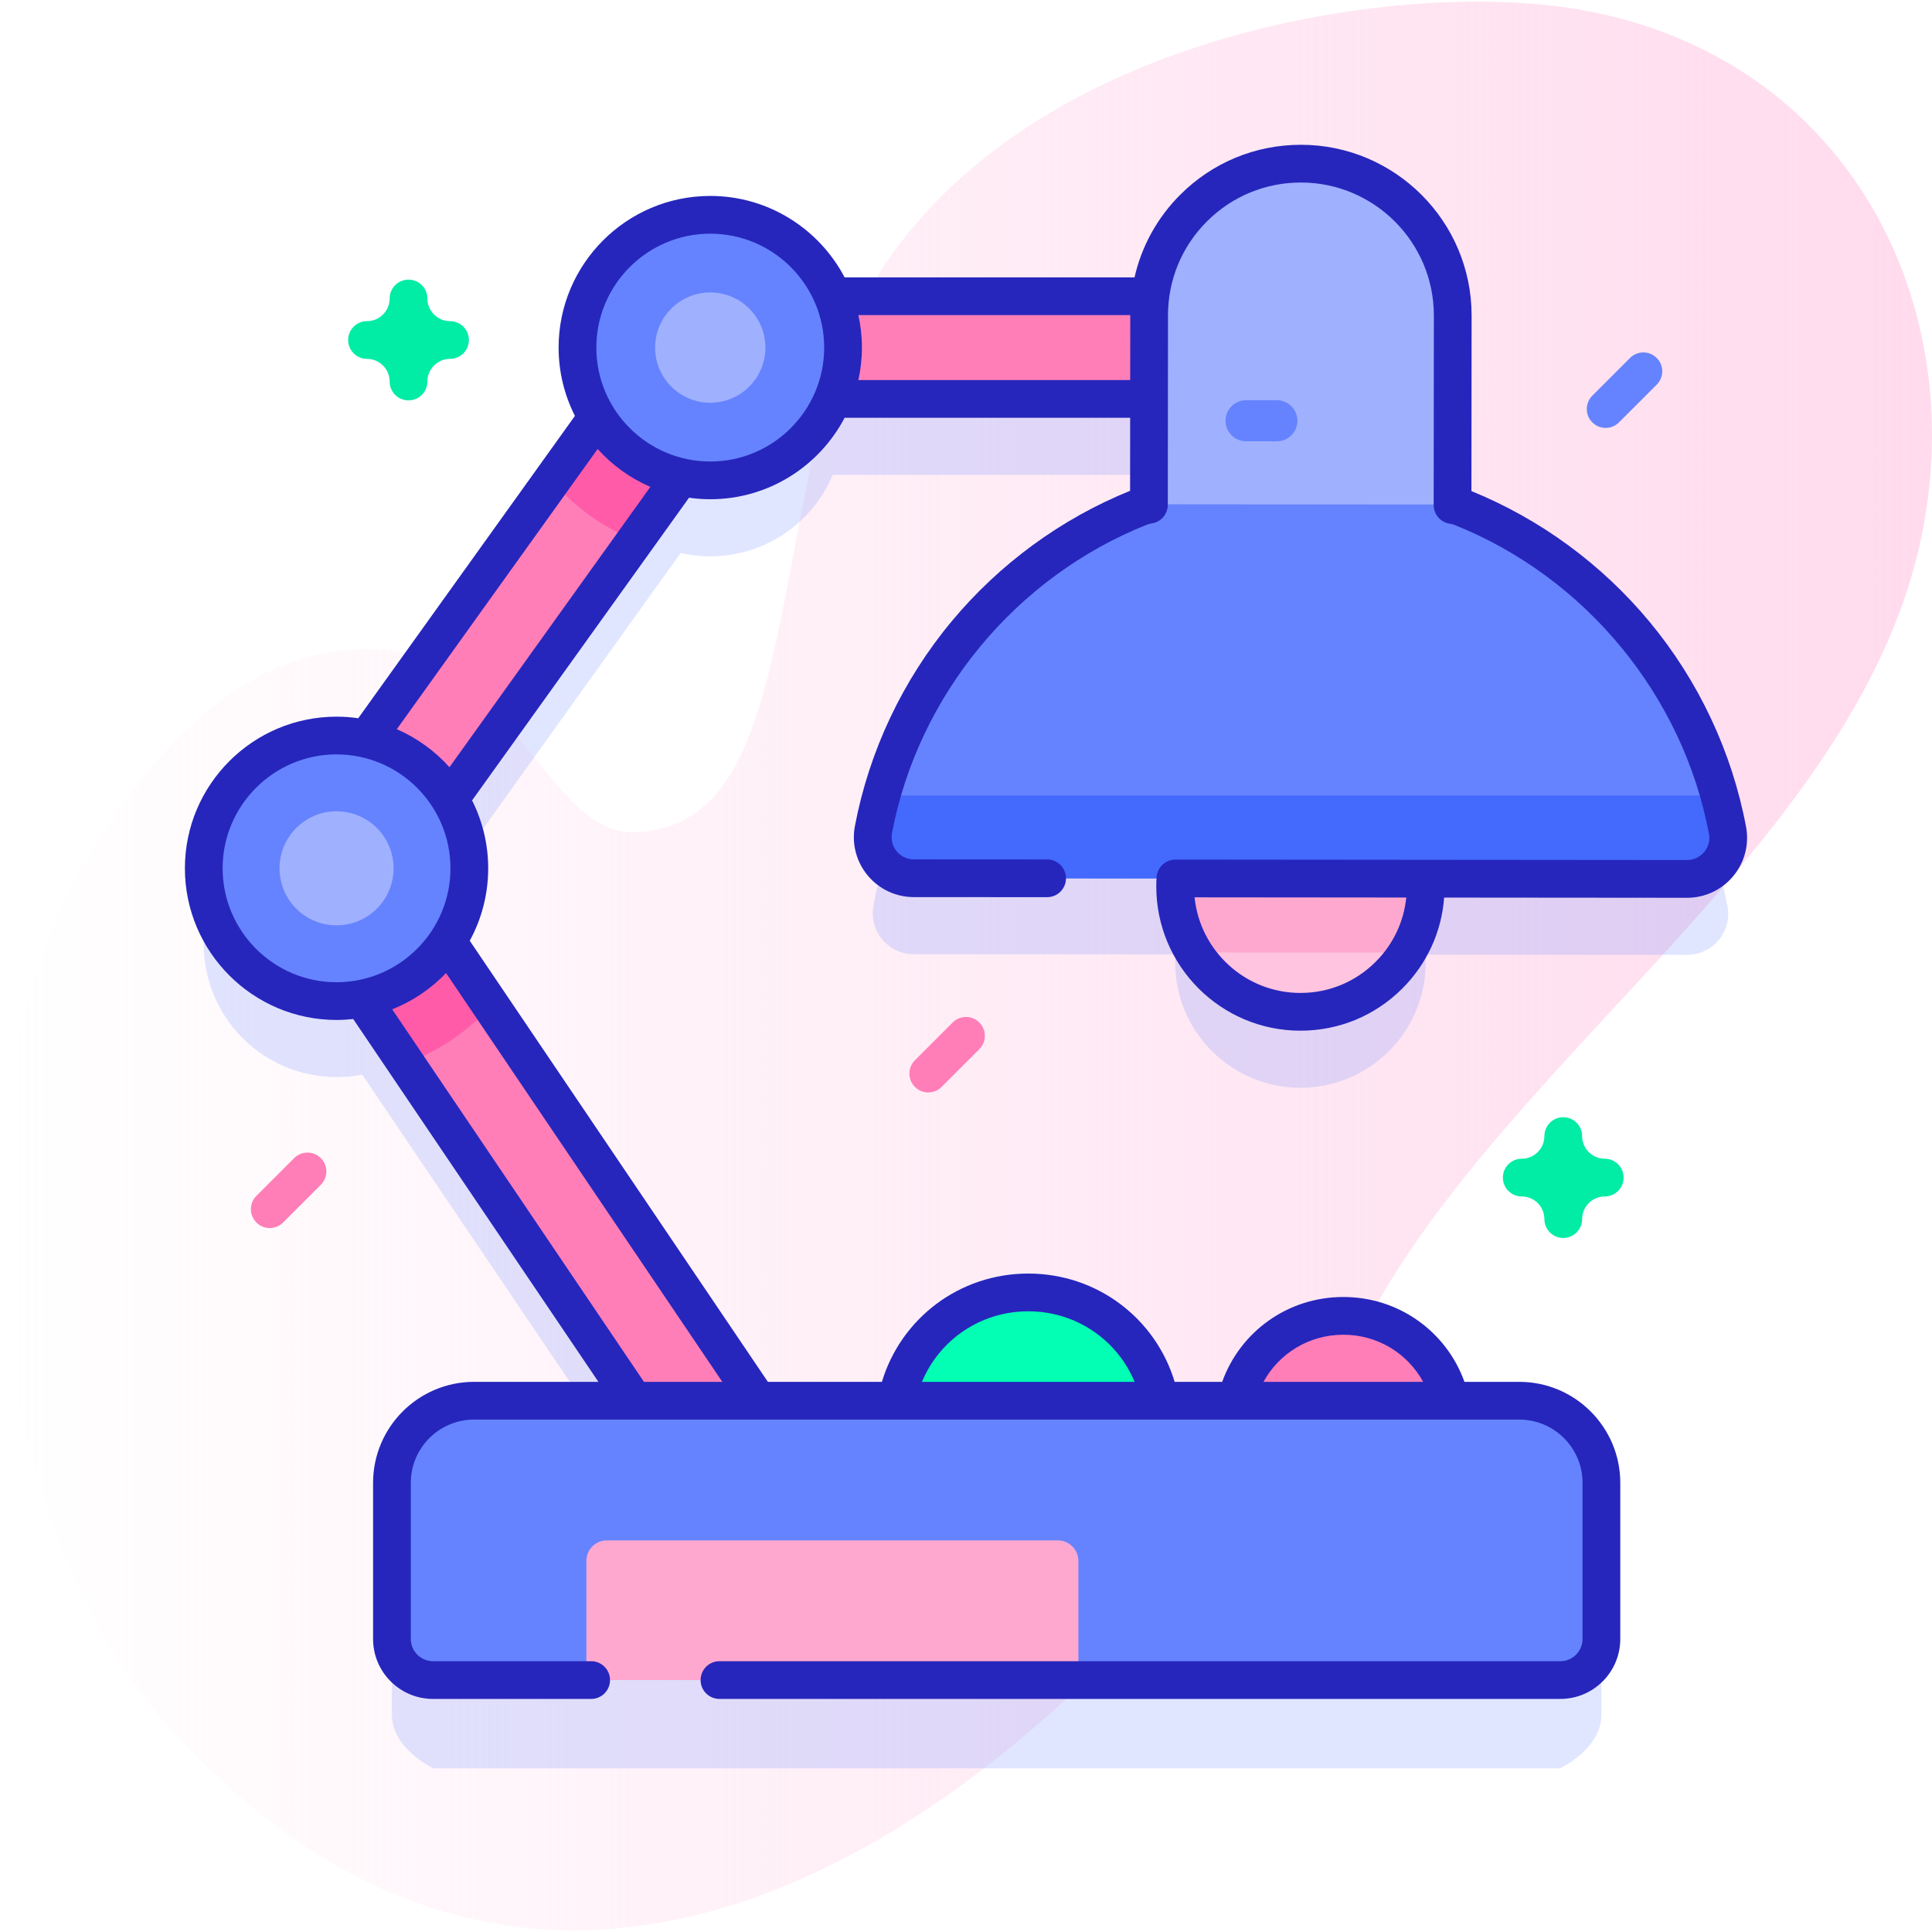 <svg id="Capa_1" enable-background="new 0 0 512 512" height="512" viewBox="0 0 512 512" width="512" xmlns="http://www.w3.org/2000/svg" xmlns:xlink="http://www.w3.org/1999/xlink"><linearGradient id="SVGID_1_" gradientUnits="userSpaceOnUse" x1="0" x2="512" y1="256" y2="256"><stop offset="0" stop-color="#ffdbed" stop-opacity="0"/><stop offset="1" stop-color="#ffdbed"/></linearGradient><path d="m418.32 2.5c-55.666-9.521-178.298 12.183-200.004 105.017-14.431 61.722-14.007 112.075-50.427 113.02-21.67.562-32.97-44.31-62.889-48.001-39.047-4.817-66.145 27.695-83.057 57.138-37.205 64.772-25.571 174.918 23.354 228.632 118.488 130.086 259.197-5.952 319.358-112.309 38.585-68.213 125.637-123.352 143.767-200.248 15.177-64.376-18.503-131.003-90.102-143.249z" fill="url(#SVGID_1_)"/><path d="m457.81 240.178c-7.355-39.083-34.454-71.203-70.549-85.595-.746-.298-1.526-.493-2.319-.612l.042-50.207c.019-22.218-17.978-40.245-40.196-40.263-20.503-.017-37.425 15.311-39.931 35.137h-84.174c-5.321-12.676-17.849-21.579-32.458-21.579-19.434 0-35.189 15.755-35.189 35.189 0 6.767 1.914 13.086 5.225 18.451l-61.115 85.272c-2.559-.592-5.22-.915-7.958-.915-19.433 0-35.188 15.755-35.188 35.189s15.755 35.189 35.189 35.189c2.323 0 4.59-.231 6.787-.661l72.02 106.565h-42.359c-12.021 0-21.766 9.745-21.766 21.766v41.38c0 6.011 4.873 10.883 10.883 14.148h298.754c6.011-3.265 10.883-8.137 10.883-14.148v-41.38c0-12.021-9.745-21.766-21.766-21.766h-201.782l-82.272-121.734c3.667-5.554 5.807-12.205 5.807-19.359 0-6.727-1.89-13.012-5.165-18.356l61.163-85.341c2.525.576 5.15.89 7.849.89 14.613 0 27.144-8.909 32.463-21.591h83.819l-.024 28.057c-.793.117-1.573.311-2.32.608-36.119 14.332-63.272 46.406-70.693 85.476-1.271 6.69 3.886 12.884 10.696 12.89l69.344.058c-.045.702-.076 1.407-.076 2.12-.015 18.332 14.833 33.206 33.166 33.222s33.206-14.833 33.222-33.166c.001-.713-.029-1.419-.073-2.121l69.344.058c6.81.007 11.977-6.178 10.717-12.871z" fill="#6583fe" opacity=".2"/><path d="m308.028 376.919c-.603-19.105-16.271-34.411-35.523-34.411s-34.919 15.306-35.523 34.411z" fill="#02ffb3"/><path d="m385.106 376.919c-.495-15.658-13.334-28.201-29.112-28.201s-28.618 12.544-29.112 28.201z" fill="#ff7eb8"/><path d="m320.87 92.109c0 7.52-6.095 13.604-13.604 13.604h-112.053l-89.449 124.808 100.267 148.359c4.201 6.225 2.568 14.682-3.657 18.893-2.34 1.578-4.985 2.329-7.607 2.329-4.364 0-8.652-2.1-11.286-5.986l-101.377-150.002-4.19-6.203c-3.178-4.712-3.102-10.916.218-15.541l99.037-138.184c2.558-3.559 6.671-5.681 11.057-5.681h119.04c7.509 0 13.604 6.094 13.604 13.604z" fill="#ff7eb8"/><path d="m130.088 266.501c-6.062 6.813-13.8 12.113-22.561 15.226l-25.423-37.612h32.845z" fill="#ff5ba8"/><path d="m191.904 110.327-23.529 32.834c-8.641-3.363-16.227-8.87-22.104-15.868l26.12-36.437c6.519 6.488 13.016 12.974 19.513 19.471z" fill="#ff5ba8"/><circle cx="188.226" cy="92.115" fill="#6583fe" r="35.189"/><circle cx="188.226" cy="92.115" fill="#9fb0fe" r="14.615"/><circle cx="89.189" cy="230.111" fill="#6583fe" r="35.189"/><circle cx="89.189" cy="230.111" fill="#9fb0fe" r="15.111"/><path d="m413.507 445.234h-298.754c-6.011 0-10.883-4.873-10.883-10.883v-41.38c0-12.021 9.745-21.766 21.766-21.766h276.988c12.021 0 21.766 9.745 21.766 21.766v41.38c.001 6.01-4.872 10.883-10.883 10.883z" fill="#6583fe"/><path d="m285.782 445.234h-130.387v-31.573c0-3.005 2.436-5.442 5.442-5.442h119.504c3.005 0 5.442 2.436 5.442 5.442v31.573z" fill="#ffa8cf"/><circle cx="344.628" cy="234.951" fill="#ffc4df" r="33.194"/><path d="m377.821 234.979c-.005 6.41-1.828 12.394-4.977 17.463l-56.451-.048c-3.152-5.074-4.964-11.062-4.959-17.472.015-18.327 14.894-33.181 33.222-33.166 18.337.016 33.18 14.895 33.165 33.223z" fill="#ffa8cf"/><path d="m384.939 138.025-80.459-.068.046-54.394c.019-22.218 18.045-40.214 40.263-40.196 22.218.019 40.214 18.045 40.196 40.263z" fill="#9fb0fe"/><path d="m383.298 133.704-77.168-.065c-1.356-.001-2.705.238-3.965.738-36.119 14.332-63.272 46.406-70.693 85.476-1.271 6.69 3.886 12.884 10.696 12.89l204.925.173c6.81.006 11.977-6.179 10.717-12.872-7.355-39.083-34.454-71.203-70.548-85.595-1.26-.502-2.609-.743-3.964-.745z" fill="#6583fe"/><path d="m455.658 210.812h-222.071c-.818 2.969-1.535 5.981-2.116 9.042-1.271 6.69 3.886 12.884 10.696 12.89l204.925.172c6.81.006 11.977-6.179 10.717-12.872-.587-3.125-1.315-6.201-2.151-9.232z" fill="#4369fd"/><path d="m338.384 116.949c-.002 0-.003 0-.005 0l-8.162-.007c-3.005-.003-5.439-2.441-5.436-5.447.003-3.004 2.439-5.436 5.442-5.436h.005l8.162.007c3.005.003 5.439 2.441 5.436 5.447-.004 3.003-2.439 5.436-5.442 5.436z" fill="#6583fe"/><path d="m414.28 328.075c-2.762 0-5-2.238-5-5 0-3.309-2.691-6-6-6-2.762 0-5-2.238-5-5s2.238-5 5-5c3.309 0 6-2.692 6-6.001 0-2.762 2.238-5 5-5s5 2.238 5 5c0 3.309 2.691 6.001 6 6.001 2.762 0 5 2.238 5 5s-2.238 5-5 5c-3.309 0-6 2.691-6 6 0 2.762-2.238 5-5 5z" fill="#01eca5"/><path d="m108.261 106.106c-2.761 0-5-2.238-5-5 0-3.309-2.691-6-6-6-2.761 0-5-2.238-5-5s2.239-5 5-5c3.309 0 6-2.691 6-6 0-2.762 2.239-5 5-5s5 2.238 5 5c0 3.309 2.691 6 6 6 2.761 0 5 2.238 5 5s-2.239 5-5 5c-3.309 0-6 2.691-6 6 0 2.762-2.239 5-5 5z" fill="#01eca5"/><path d="m425.513 113.398c-1.279 0-2.56-.488-3.535-1.465-1.953-1.952-1.953-5.118 0-7.07l10-10c1.951-1.953 5.119-1.953 7.07 0 1.953 1.952 1.953 5.118 0 7.07l-10 10c-.976.977-2.256 1.465-3.535 1.465z" fill="#6583fe"/><path d="m246 289.509c-1.28 0-2.559-.488-3.536-1.465-1.953-1.952-1.953-5.118 0-7.07l10-10c1.953-1.952 5.12-1.954 7.071 0 1.953 1.952 1.953 5.118 0 7.07l-10 10c-.976.977-2.255 1.465-3.535 1.465z" fill="#ff7eb8"/><path d="m71.487 325.446c-1.28 0-2.559-.488-3.536-1.465-1.953-1.952-1.953-5.118 0-7.07l10-10c1.953-1.953 5.118-1.953 7.071 0 1.953 1.952 1.953 5.118 0 7.07l-10 10c-.976.977-2.255 1.465-3.535 1.465z" fill="#ff7eb8"/><path d="m462.724 219.114c-3.746-19.893-12.586-38.676-25.563-54.32-12.652-15.252-28.973-27.224-47.217-34.652l.046-46.51c.011-24.936-20.264-45.24-45.195-45.262-.015 0-.028 0-.043 0-12.066 0-23.413 4.692-31.953 13.216-6.127 6.116-10.271 13.683-12.137 21.924h-76.831c-6.724-12.816-20.157-21.584-35.606-21.584-22.16 0-40.189 18.028-40.189 40.188 0 6.51 1.566 12.658 4.325 18.102l-57.425 80.124c-1.878-.27-3.795-.417-5.747-.417-22.16 0-40.189 18.028-40.189 40.188s18.029 40.189 40.189 40.189c1.493 0 2.964-.088 4.415-.248l64.981 96.152h-32.949c-14.759 0-26.767 12.008-26.767 26.767v41.38c0 8.759 7.125 15.884 15.883 15.884h41.913c2.761 0 5-2.238 5-5s-2.239-5-5-5h-41.913c-3.244 0-5.883-2.64-5.883-5.884v-41.38c0-9.245 7.521-16.767 16.767-16.767h276.987c9.245 0 16.767 7.521 16.767 16.767v41.38c0 3.244-2.639 5.884-5.883 5.884h-222.84c-2.761 0-5 2.238-5 5s2.239 5 5 5h222.841c8.758 0 15.883-7.125 15.883-15.884v-41.38c0-14.759-12.008-26.767-26.767-26.767h-14.53c-4.731-13.197-17.271-22.486-32.1-22.486s-27.37 9.29-32.101 22.486h-12.598c-5.035-16.723-20.44-28.696-38.791-28.696s-33.755 11.973-38.79 28.696h-30.221l-79.003-116.899c3.115-5.707 4.888-12.247 4.888-19.193 0-6.468-1.545-12.578-4.271-17.996l57.491-80.214c1.84.259 3.717.402 5.628.402 15.45 0 28.883-8.769 35.607-21.586h75.671l-.019 19.349c-18.269 7.41-34.6 19.351-47.271 34.572-13.008 15.625-21.879 34.395-25.655 54.278-.883 4.649.346 9.41 3.37 13.063 3.032 3.661 7.494 5.761 12.239 5.761l35.33.02h.003c2.76 0 4.998-2.236 5-4.997.002-2.762-2.235-5.001-4.997-5.003l-35.333-.02c-1.76 0-3.415-.779-4.54-2.139-1.118-1.351-1.572-3.106-1.248-4.819 6.958-36.637 32.87-67.964 67.633-81.76.34-.136.738-.237 1.217-.31 2.44-.371 4.245-2.469 4.248-4.938l.05-50.213c.004-9.409 3.674-18.251 10.333-24.897 6.651-6.64 15.489-10.294 24.889-10.294h.033c19.421.017 35.214 15.834 35.205 35.255l-.05 50.21c-.003 2.477 1.809 4.582 4.258 4.949.475.071.862.17 1.21.311 34.725 13.841 60.584 45.212 67.487 81.87.327 1.738-.116 3.448-1.25 4.814-1.128 1.36-2.789 2.141-4.552 2.141l-135.589-.12c-.002 0-.003 0-.005 0-2.623 0-4.801 2.028-4.987 4.646-.056.784-.083 1.594-.083 2.472-.011 21.064 17.11 38.212 38.164 38.223h.044c10.185 0 19.764-3.962 26.975-11.159 6.537-6.525 10.419-14.999 11.1-24.116l64.378.056c4.753 0 9.219-2.099 12.253-5.757 3.021-3.647 4.254-8.403 3.38-13.052zm-403.724 10.997c0-16.646 13.542-30.188 30.189-30.188s30.189 13.543 30.189 30.188-13.543 30.189-30.189 30.189-30.189-13.543-30.189-30.189zm296.994 123.607c9.152 0 17.066 5.008 21.155 12.486h-42.312c4.09-7.478 12.005-12.486 21.157-12.486zm-83.489-6.21c12.731 0 23.581 7.648 28.18 18.696h-56.36c4.6-11.048 15.449-18.696 28.18-18.696zm-81.081 18.696h-20.769l-66.717-98.72c5.437-2.153 10.293-5.457 14.271-9.614zm-72.314-162.887c-3.845-4.289-8.596-7.748-13.95-10.076l53.216-74.25c3.856 4.278 8.616 7.724 13.977 10.038zm69.116-81.013c-16.646 0-30.189-13.543-30.189-30.189s13.542-30.188 30.189-30.188 30.189 13.543 30.189 30.188c0 16.646-13.543 30.189-30.189 30.189zm39.252-21.586c.608-2.774.937-5.65.937-8.604s-.329-5.831-.937-8.604h72.054c0 .015-.001.03-.001.045l-.017 17.163zm137.07 154.184c-5.323 5.313-12.393 8.237-19.913 8.237-.011 0-.021 0-.032 0-14.569-.008-26.587-11.132-28.028-25.335l56.101.051c-.655 6.441-3.483 12.412-8.128 17.047z" fill="#2626bc"/></svg>